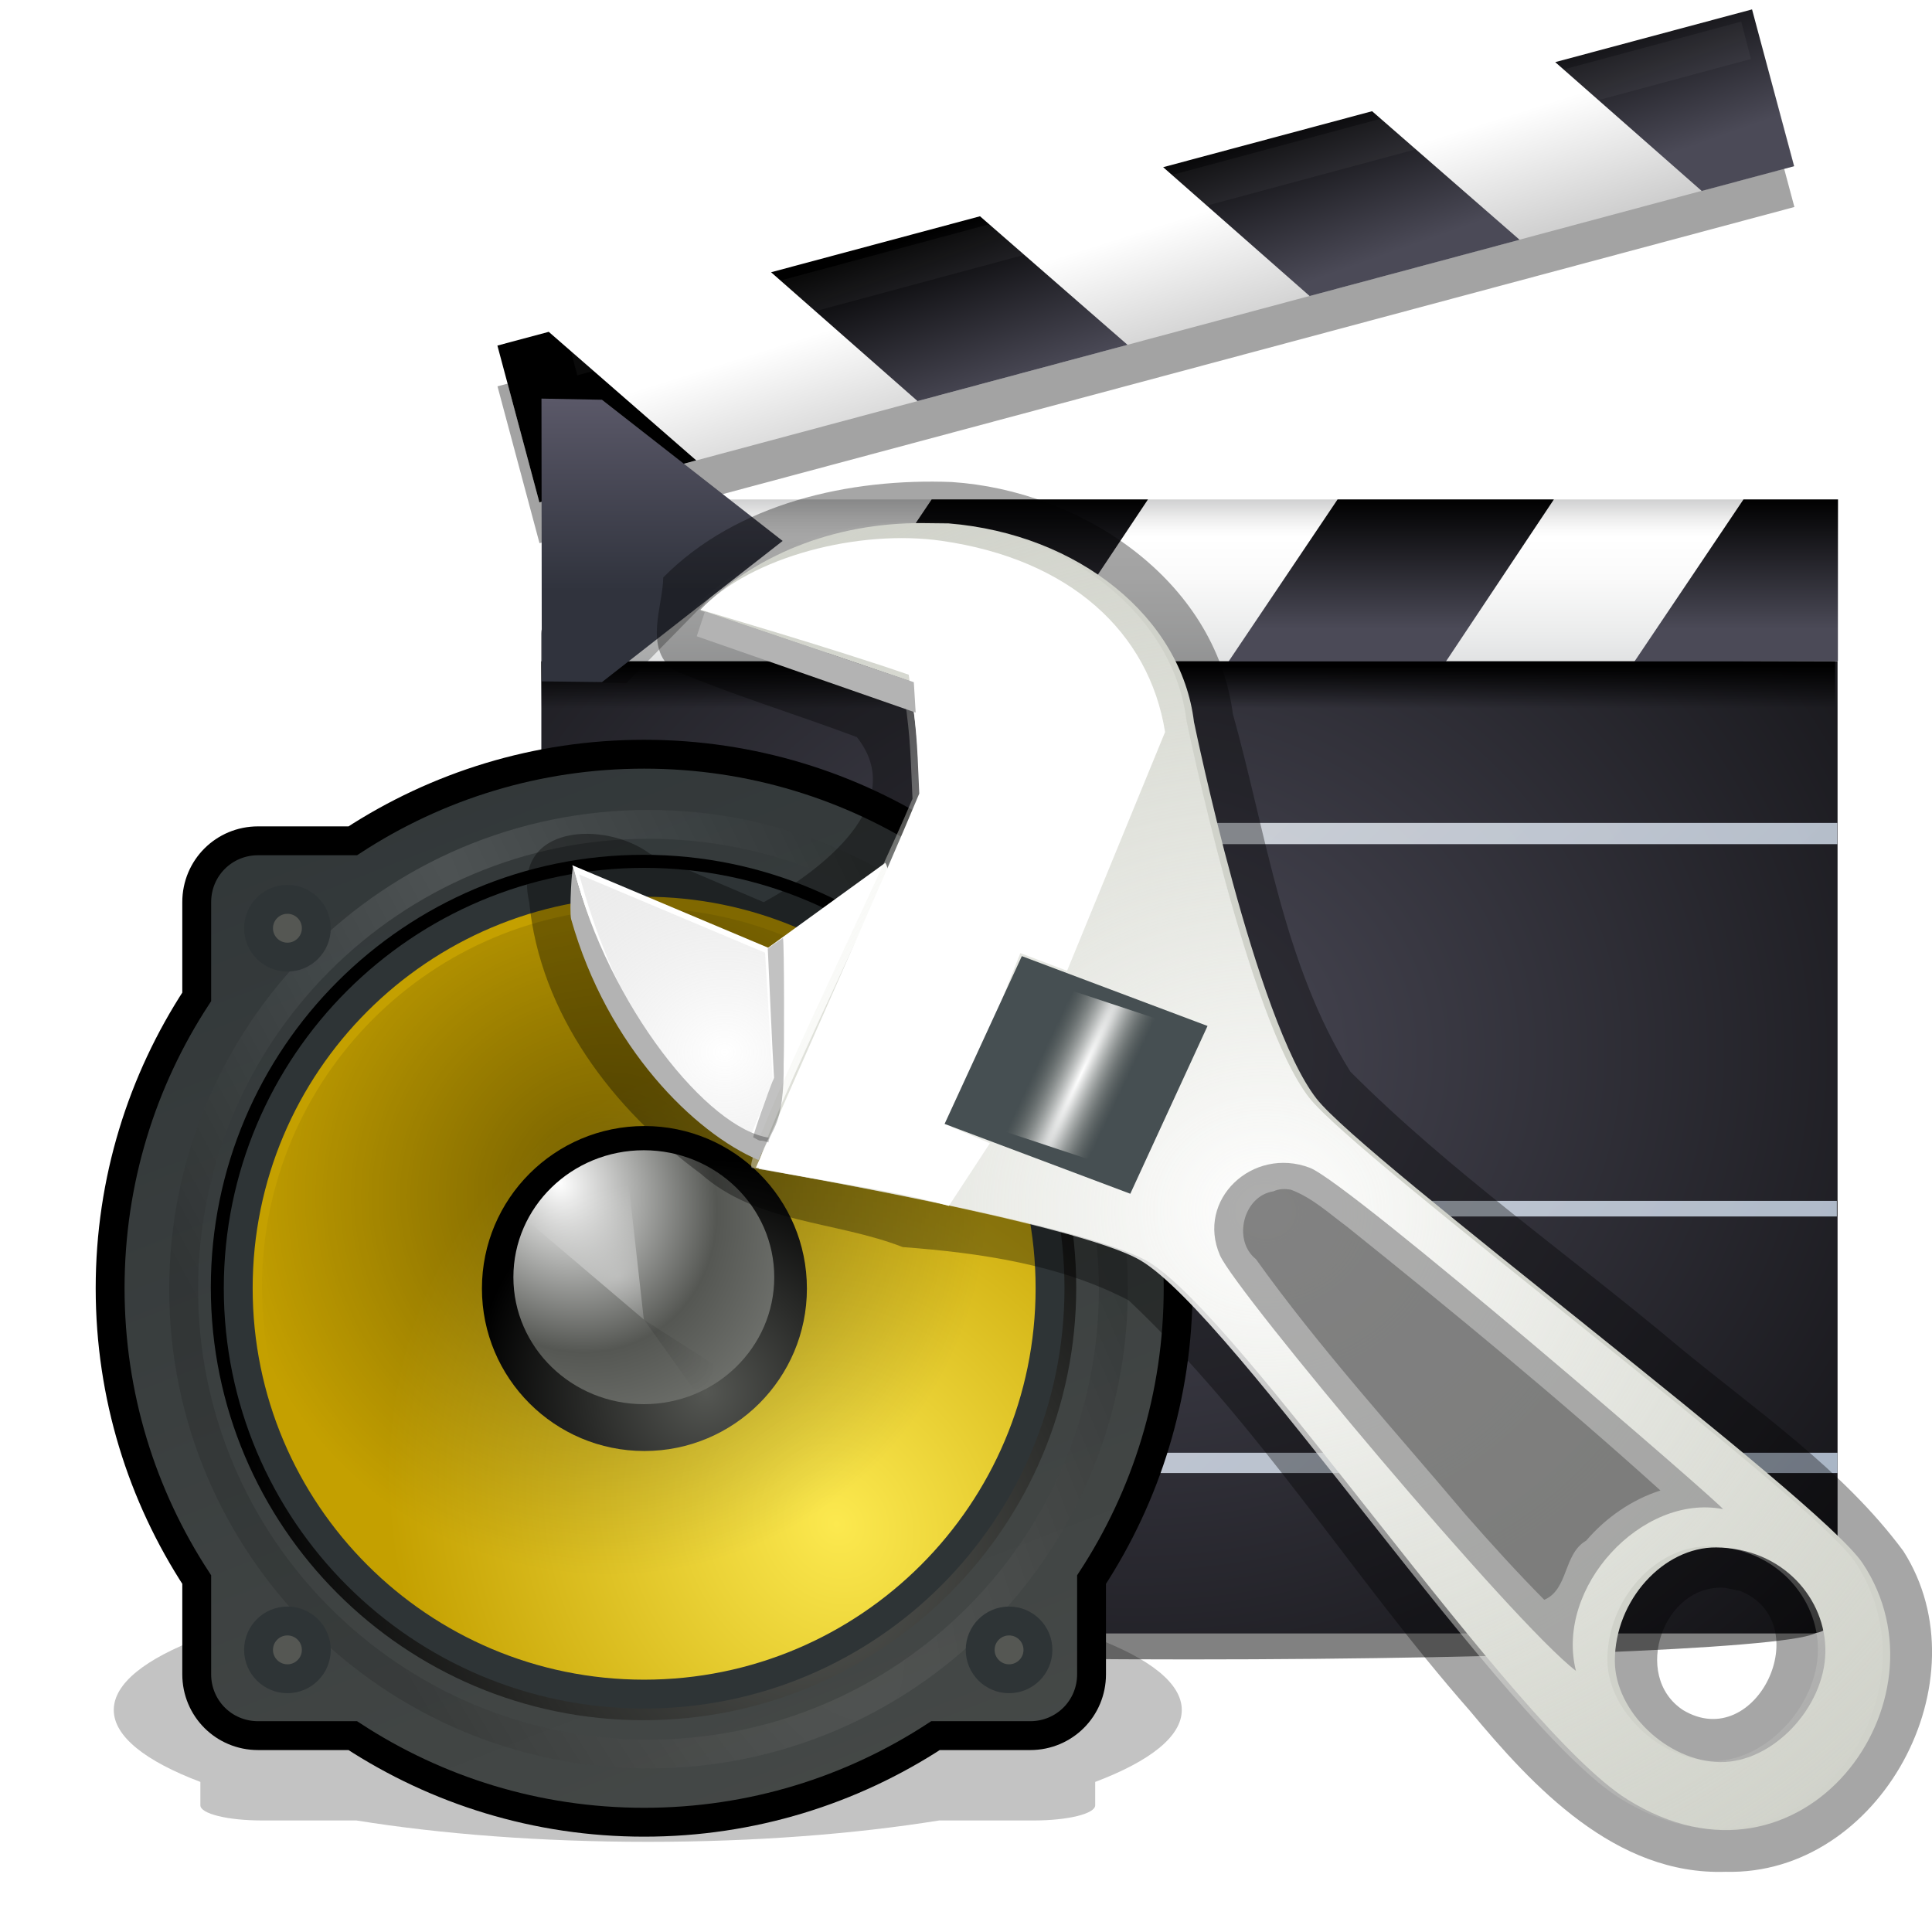 <?xml version="1.0" encoding="UTF-8" standalone="no"?>
<!-- Created with Inkscape (http://www.inkscape.org/) -->

<svg
   xmlns:dc="http://purl.org/dc/elements/1.1/"
   xmlns:cc="http://creativecommons.org/ns#"
   xmlns:rdf="http://www.w3.org/1999/02/22-rdf-syntax-ns#"
   xmlns:svg="http://www.w3.org/2000/svg"
   xmlns="http://www.w3.org/2000/svg"
   xmlns:xlink="http://www.w3.org/1999/xlink"
   xmlns:sodipodi="http://sodipodi.sourceforge.net/DTD/sodipodi-0.dtd"
   xmlns:inkscape="http://www.inkscape.org/namespaces/inkscape"
   width="96"
   height="96"
   id="svg2606"
   sodipodi:version="0.32"
   inkscape:version="0.48.3.1 r9886"
   version="1.0"
   sodipodi:docname="gstreamer-properties.svg"
   inkscape:output_extension="org.inkscape.output.svgz.inkscape"
   inkscape:export-filename="gstreamer-properties.png"
   inkscape:export-xdpi="90"
   inkscape:export-ydpi="90">
  <defs
     id="defs2608">
    <filter
       inkscape:collect="always"
       x="-0.058"
       width="1.117"
       y="-0.536"
       height="2.071"
       id="filter4491"
       color-interpolation-filters="sRGB">
      <feGaussianBlur
         inkscape:collect="always"
         stdDeviation="2.399"
         id="feGaussianBlur4493" />
    </filter>
    <filter
       inkscape:collect="always"
       id="filter8086"
       color-interpolation-filters="sRGB">
      <feGaussianBlur
         inkscape:collect="always"
         stdDeviation="0.479"
         id="feGaussianBlur8088" />
    </filter>
    <radialGradient
       gradientUnits="userSpaceOnUse"
       gradientTransform="matrix(0.95,0,0,-0.95,-282.396,-266.28)"
       r="108.234"
       cy="-306.194"
       cx="308.477"
       id="radialGradient3233">
      <stop
         id="stop3235"
         style="stop-color:#5a5868;stop-opacity:1;"
         offset="0" />
      <stop
         id="stop3237"
         style="stop-color:#30333d;stop-opacity:1;"
         offset="1" />
    </radialGradient>
    <linearGradient
       id="XMLID_45_"
       gradientUnits="userSpaceOnUse"
       x1="45.809"
       y1="60.746"
       x2="184.81"
       y2="162.413">
      <stop
         offset="0"
         style="stop-color:#FFFFFF"
         id="stop2633" />
      <stop
         offset="1"
         style="stop-color:#A4C0E4"
         id="stop2635" />
    </linearGradient>
    <linearGradient
       id="XMLID_44_"
       gradientUnits="userSpaceOnUse"
       x1="54.42"
       y1="48.972"
       x2="193.421"
       y2="150.639">
      <stop
         offset="0"
         style="stop-color:#FFFFFF"
         id="stop2624" />
      <stop
         offset="1"
         style="stop-color:#A4C0E4"
         id="stop2626" />
    </linearGradient>
    <linearGradient
       id="XMLID_43_"
       gradientUnits="userSpaceOnUse"
       x1="66.608"
       y1="32.309"
       x2="205.609"
       y2="133.976">
      <stop
         offset="0"
         style="stop-color:#FFFFFF"
         id="stop2615" />
      <stop
         offset="1"
         style="stop-color:#A4C0E4"
         id="stop2617" />
    </linearGradient>
    <linearGradient
       id="XMLID_36_"
       gradientUnits="userSpaceOnUse"
       x1="382.217"
       y1="-305.748"
       x2="382.217"
       y2="-303.536"
       gradientTransform="matrix(1,0,0,-1,-290,-266.474)">
      <stop
         offset="0"
         style="stop-color:black;stop-opacity:0;"
         id="stop2530" />
      <stop
         offset="1"
         style="stop-color:#000000"
         id="stop2532" />
    </linearGradient>
    <radialGradient
       id="XMLID_29_"
       cx="357.525"
       cy="-322.545"
       r="125.839"
       gradientTransform="matrix(0.95,0,0,-0.877,-282.396,-263.259)"
       gradientUnits="userSpaceOnUse">
      <stop
         offset="0"
         style="stop-color:#4B4A57"
         id="stop2479" />
      <stop
         offset="0.74"
         style="stop-color:#000000"
         id="stop2481" />
    </radialGradient>
    <radialGradient
       id="XMLID_35_"
       cx="308.425"
       cy="-306.194"
       r="108.323"
       gradientTransform="matrix(0.95,0,0,-0.95,-282.396,-266.28)"
       gradientUnits="userSpaceOnUse">
      <stop
         offset="0"
         style="stop-color:#4B4A57"
         id="stop2523" />
      <stop
         offset="1"
         style="stop-color:#000000"
         id="stop2525" />
    </radialGradient>
    <linearGradient
       id="linearGradient10207">
      <stop
         style="stop-color:#a2a2a2;stop-opacity:1;"
         offset="0"
         id="stop10209" />
      <stop
         style="stop-color:#ffffff;stop-opacity:1;"
         offset="1"
         id="stop10211" />
    </linearGradient>
    <radialGradient
       id="XMLID_8_"
       cx="102"
       cy="112.305"
       r="139.559"
       gradientUnits="userSpaceOnUse">
      <stop
         offset="0"
         style="stop-color:#b7b8b9;stop-opacity:1;"
         id="stop41" />
      <stop
         offset="0.189"
         style="stop-color:#ECECEC"
         id="stop47" />
      <stop
         offset="0.257"
         style="stop-color:#FAFAFA"
         id="stop49" />
      <stop
         offset="0.301"
         style="stop-color:#FFFFFF"
         id="stop51" />
      <stop
         offset="0.531"
         style="stop-color:#FAFAFA"
         id="stop53" />
      <stop
         offset="0.845"
         style="stop-color:#EBECEC"
         id="stop55" />
      <stop
         offset="1"
         style="stop-color:#E1E2E3"
         id="stop57" />
    </radialGradient>
    <filter
       inkscape:collect="always"
       x="-0.012"
       width="1.025"
       y="-0.568"
       height="2.136"
       id="filter14155"
       color-interpolation-filters="sRGB">
      <feGaussianBlur
         inkscape:collect="always"
         stdDeviation="0.327"
         id="feGaussianBlur14157" />
    </filter>
    <filter
       inkscape:collect="always"
       id="filter3352"
       color-interpolation-filters="sRGB">
      <feGaussianBlur
         inkscape:collect="always"
         stdDeviation="0.882"
         id="feGaussianBlur3354" />
    </filter>
    <filter
       color-interpolation-filters="sRGB"
       inkscape:collect="always"
       id="filter5053"
       x="-0.103"
       width="1.206"
       y="-0.339"
       height="1.678">
      <feGaussianBlur
         inkscape:collect="always"
         stdDeviation="1.589"
         id="feGaussianBlur5055" />
    </filter>
    <linearGradient
       inkscape:collect="always"
       xlink:href="#linearGradient4882"
       id="linearGradient3324"
       gradientUnits="userSpaceOnUse"
       gradientTransform="translate(-297.686,-32.314)"
       x1="339.797"
       y1="123.487"
       x2="310.5"
       y2="48.5" />
    <linearGradient
       inkscape:collect="always"
       id="linearGradient4882">
      <stop
         style="stop-color:#555753;stop-opacity:1;"
         offset="0"
         id="stop4884" />
      <stop
         style="stop-color:#2e3436;stop-opacity:1"
         offset="1"
         id="stop4886" />
    </linearGradient>
    <radialGradient
       inkscape:collect="always"
       xlink:href="#linearGradient4966"
       id="radialGradient3326"
       gradientUnits="userSpaceOnUse"
       gradientTransform="matrix(2.331,4.561,-0.793,0.405,-364.676,-1400.414)"
       cx="313.74"
       cy="68.419"
       fx="313.74"
       fy="68.419"
       r="17" />
    <linearGradient
       inkscape:collect="always"
       id="linearGradient4966">
      <stop
         style="stop-color:#ffffff;stop-opacity:1;"
         offset="0"
         id="stop4968" />
      <stop
         style="stop-color:#000000;stop-opacity:1"
         offset="1"
         id="stop4970" />
    </linearGradient>
    <filter
       color-interpolation-filters="sRGB"
       inkscape:collect="always"
       id="filter4978">
      <feGaussianBlur
         inkscape:collect="always"
         stdDeviation="0.33"
         id="feGaussianBlur4980" />
    </filter>
    <radialGradient
       inkscape:collect="always"
       xlink:href="#linearGradient4138-43-6-1"
       id="radialGradient3328"
       gradientUnits="userSpaceOnUse"
       gradientTransform="matrix(1.33,0,0,1.33,-54.69,-63.257)"
       cx="167.279"
       cy="194.522"
       fx="167.279"
       fy="194.522"
       r="63.25" />
    <linearGradient
       inkscape:collect="always"
       id="linearGradient4138-43-6-1">
      <stop
         style="stop-color:#555753;stop-opacity:1;"
         offset="0"
         id="stop4140-0-1-4" />
      <stop
         style="stop-color:#000000;stop-opacity:1"
         offset="1"
         id="stop4142-18-0-9" />
    </linearGradient>
    <radialGradient
       inkscape:collect="always"
       xlink:href="#linearGradient4433-2-0-2"
       id="radialGradient3330"
       gradientUnits="userSpaceOnUse"
       gradientTransform="matrix(0.334,-0.229,0.257,0.375,-66.464,26.28)"
       cx="161.5"
       cy="161.5"
       fx="161.5"
       fy="161.5"
       r="37" />
    <linearGradient
       id="linearGradient4433-2-0-2"
       inkscape:collect="always">
      <stop
         id="stop4435-2-1-8"
         offset="0"
         style="stop-color:#fce94f;stop-opacity:1" />
      <stop
         id="stop4437-2-8-6"
         offset="1"
         style="stop-color:#c4a000;stop-opacity:1" />
    </linearGradient>
    <radialGradient
       inkscape:collect="always"
       xlink:href="#linearGradient4532-8-4-1"
       id="radialGradient3332"
       gradientUnits="userSpaceOnUse"
       cx="387.182"
       cy="148.839"
       fx="387.182"
       fy="148.839"
       r="37" />
    <linearGradient
       inkscape:collect="always"
       id="linearGradient4532-8-4-1">
      <stop
         style="stop-color:#000000;stop-opacity:1;"
         offset="0"
         id="stop4534-3-4-1" />
      <stop
         style="stop-color:#000000;stop-opacity:0;"
         offset="1"
         id="stop4536-8-9-0" />
    </linearGradient>
    <radialGradient
       inkscape:collect="always"
       xlink:href="#linearGradient4138-4-4-0-9-1"
       id="radialGradient3334"
       gradientUnits="userSpaceOnUse"
       gradientTransform="matrix(1.433,0,0,1.433,-71.946,-83.324)"
       cx="167.279"
       cy="194.522"
       fx="167.279"
       fy="194.522"
       r="63.25" />
    <linearGradient
       inkscape:collect="always"
       id="linearGradient4138-4-4-0-9-1">
      <stop
         style="stop-color:#555753;stop-opacity:1;"
         offset="0"
         id="stop4140-6-3-6-6-2" />
      <stop
         style="stop-color:#000000;stop-opacity:1"
         offset="1"
         id="stop4142-1-5-6-2-57" />
    </linearGradient>
    <radialGradient
       inkscape:collect="always"
       xlink:href="#linearGradient5067-2-5"
       id="radialGradient3336"
       gradientUnits="userSpaceOnUse"
       gradientTransform="matrix(1.389,2.405,-1.989,1.148,315.301,-423.535)"
       cx="171.73"
       cy="185.36"
       fx="171.73"
       fy="185.36"
       r="63.25" />
    <linearGradient
       id="linearGradient5067-2-5">
      <stop
         id="stop5069-3-4"
         offset="0"
         style="stop-color:#ffffff;stop-opacity:1" />
      <stop
         style="stop-color:#555753;stop-opacity:1"
         offset="0.5"
         id="stop5197-4-6" />
      <stop
         id="stop5071-1-9"
         offset="1"
         style="stop-color:#888a85;stop-opacity:1" />
    </linearGradient>
    <radialGradient
       inkscape:collect="always"
       xlink:href="#linearGradient5181-9-7"
       id="radialGradient3338"
       gradientUnits="userSpaceOnUse"
       gradientTransform="matrix(0.404,1.507,-2.394,0.641,481.449,-183.825)"
       cx="156.224"
       cy="162.193"
       fx="156.224"
       fy="162.193"
       r="28.286" />
    <linearGradient
       inkscape:collect="always"
       id="linearGradient5181-9-7">
      <stop
         style="stop-color:#ffffff;stop-opacity:1;"
         offset="0"
         id="stop5183-1-5" />
      <stop
         style="stop-color:#ffffff;stop-opacity:0;"
         offset="1"
         id="stop5185-7-6" />
    </linearGradient>
    <filter
       color-interpolation-filters="sRGB"
       inkscape:collect="always"
       id="filter5193-8-1">
      <feGaussianBlur
         inkscape:collect="always"
         stdDeviation="1.753"
         id="feGaussianBlur5195-2-5" />
    </filter>
    <radialGradient
       inkscape:collect="always"
       xlink:href="#linearGradient5173-6-9"
       id="radialGradient3340"
       gradientUnits="userSpaceOnUse"
       gradientTransform="matrix(-0.251,-0.251,0.143,-0.143,162.294,195.897)"
       cx="133.94"
       cy="112.694"
       fx="133.94"
       fy="112.694"
       r="20.526" />
    <linearGradient
       inkscape:collect="always"
       id="linearGradient5173-6-9">
      <stop
         style="stop-color:#000000;stop-opacity:1"
         offset="0"
         id="stop5175-8-8" />
      <stop
         style="stop-color:#000000;stop-opacity:0"
         offset="1"
         id="stop5177-5-8" />
    </linearGradient>
    <radialGradient
       inkscape:collect="always"
       xlink:href="#XMLID_29_"
       id="radialGradient3291"
       gradientUnits="userSpaceOnUse"
       gradientTransform="matrix(1.008,0,0,-0.883,-333.32,-249.68)"
       cx="390.478"
       cy="-374.3"
       fx="390.478"
       fy="-374.3"
       r="125.839" />
    <linearGradient
       inkscape:collect="always"
       xlink:href="#XMLID_43_"
       id="linearGradient3293"
       gradientUnits="userSpaceOnUse"
       x1="66.608"
       y1="32.309"
       x2="205.609"
       y2="133.976" />
    <linearGradient
       inkscape:collect="always"
       xlink:href="#XMLID_8_"
       id="linearGradient3295"
       gradientUnits="userSpaceOnUse"
       gradientTransform="matrix(1.061,0,0,-1.574,-341.39,-426.264)"
       x1="375.799"
       y1="-295.39"
       x2="375.799"
       y2="-303.765" />
    <linearGradient
       inkscape:collect="always"
       xlink:href="#XMLID_29_"
       id="linearGradient3297"
       gradientUnits="userSpaceOnUse"
       gradientTransform="matrix(1.503,0,0,1.503,-31.824,-26.288)"
       x1="68.75"
       y1="50.38"
       x2="68.75"
       y2="41.686" />
    <linearGradient
       inkscape:collect="always"
       xlink:href="#XMLID_29_"
       id="linearGradient3299"
       gradientUnits="userSpaceOnUse"
       gradientTransform="matrix(1.503,0,0,1.503,-31.824,-26.288)"
       x1="68.75"
       y1="50.38"
       x2="68.75"
       y2="41.686" />
    <linearGradient
       inkscape:collect="always"
       xlink:href="#linearGradient10207"
       id="linearGradient3301"
       gradientUnits="userSpaceOnUse"
       gradientTransform="matrix(1.061,0,0,-1.574,-352.29,-435.216)"
       x1="385.718"
       y1="-310.143"
       x2="385.38"
       y2="-298.67" />
    <linearGradient
       inkscape:collect="always"
       xlink:href="#XMLID_35_"
       id="linearGradient3303"
       gradientUnits="userSpaceOnUse"
       gradientTransform="matrix(1.452,-0.389,0.389,1.452,-103.067,-33.762)"
       x1="95.847"
       y1="67.891"
       x2="95.183"
       y2="59.371" />
    <linearGradient
       inkscape:collect="always"
       xlink:href="#XMLID_35_"
       id="linearGradient3305"
       gradientUnits="userSpaceOnUse"
       gradientTransform="matrix(1.452,-0.389,0.389,1.452,-103.067,-33.762)"
       x1="95.847"
       y1="67.891"
       x2="95.183"
       y2="59.371" />
    <linearGradient
       inkscape:collect="always"
       xlink:href="#XMLID_35_"
       id="linearGradient3307"
       gradientUnits="userSpaceOnUse"
       gradientTransform="matrix(1.452,-0.389,0.389,1.452,-103.067,-33.762)"
       x1="89.905"
       y1="59.7"
       x2="85.33"
       y2="59.788" />
    <linearGradient
       inkscape:collect="always"
       xlink:href="#XMLID_35_"
       id="linearGradient3309"
       gradientUnits="userSpaceOnUse"
       gradientTransform="matrix(1.452,-0.389,0.389,1.452,-103.067,-33.762)"
       x1="95.847"
       y1="67.891"
       x2="95.183"
       y2="59.371" />
    <linearGradient
       inkscape:collect="always"
       xlink:href="#XMLID_29_"
       id="linearGradient3311"
       gradientUnits="userSpaceOnUse"
       gradientTransform="matrix(1.503,0,0,1.503,-31.824,-26.288)"
       x1="68.75"
       y1="50.38"
       x2="68.75"
       y2="41.686" />
    <linearGradient
       inkscape:collect="always"
       xlink:href="#XMLID_36_"
       id="linearGradient3313"
       gradientUnits="userSpaceOnUse"
       gradientTransform="matrix(1.061,0,0,-1.407,-341.39,-374.889)"
       x1="382.217"
       y1="-305.748"
       x2="382.217"
       y2="-303.536" />
    <linearGradient
       inkscape:collect="always"
       xlink:href="#XMLID_44_"
       id="linearGradient3315"
       gradientUnits="userSpaceOnUse"
       x1="54.42"
       y1="48.972"
       x2="193.421"
       y2="150.639" />
    <linearGradient
       inkscape:collect="always"
       xlink:href="#XMLID_45_"
       id="linearGradient3317"
       gradientUnits="userSpaceOnUse"
       x1="45.809"
       y1="60.746"
       x2="184.81"
       y2="162.413" />
    <linearGradient
       inkscape:collect="always"
       xlink:href="#radialGradient3233"
       id="linearGradient3319"
       gradientUnits="userSpaceOnUse"
       gradientTransform="matrix(0.966,0,0,1.045,-12.765,7.367)"
       x1="35.889"
       y1="24"
       x2="35.889"
       y2="37.535" />
    <radialGradient
       inkscape:collect="always"
       xlink:href="#linearGradient4174-356-69-241-549-25"
       id="radialGradient3120"
       gradientUnits="userSpaceOnUse"
       gradientTransform="matrix(-0.814,-0.013,-0.017,0.714,148.861,18.873)"
       cx="173.353"
       cy="29.474"
       fx="173.353"
       fy="29.474"
       r="7.125" />
    <linearGradient
       id="linearGradient4174-356-69-241-549-25">
      <stop
         id="stop6512"
         offset="0"
         style="stop-color:#ffffff;stop-opacity:1;" />
      <stop
         id="stop6514"
         offset="1"
         style="stop-color:#6b6b6b;stop-opacity:0;" />
    </linearGradient>
    <radialGradient
       inkscape:collect="always"
       xlink:href="#linearGradient22831-422-821-904-481-173"
       id="radialGradient3122"
       gradientUnits="userSpaceOnUse"
       gradientTransform="matrix(-0.17,-0.014,-0.015,0.154,27.449,33.199)"
       cx="78.345"
       cy="47.897"
       fx="78.345"
       fy="47.897"
       r="59.07" />
    <linearGradient
       id="linearGradient22831-422-821-904-481-173">
      <stop
         id="stop7877"
         offset="0"
         style="stop-color:#ffffff;stop-opacity:1;" />
      <stop
         id="stop7879"
         offset="1"
         style="stop-color:#e7e9e0;stop-opacity:0;" />
    </linearGradient>
    <radialGradient
       inkscape:collect="always"
       xlink:href="#linearGradient15825-203-768-249-357"
       id="radialGradient3124"
       gradientUnits="userSpaceOnUse"
       gradientTransform="matrix(0.121,0.008,0.021,1.63,-36.942,-73.62)"
       cx="77.371"
       cy="64.804"
       fx="77.371"
       fy="64.804"
       r="4.142" />
    <linearGradient
       id="linearGradient15825-203-768-249-357">
      <stop
         id="stop5704"
         offset="0"
         style="stop-color:#ffffff;stop-opacity:1;" />
      <stop
         id="stop5706"
         offset="1"
         style="stop-color:#81857e;stop-opacity:0;" />
    </linearGradient>
  </defs>
  <sodipodi:namedview
     id="base"
     pagecolor="#ffffff"
     bordercolor="#666666"
     borderopacity="1.0"
     inkscape:pageopacity="0.0"
     inkscape:pageshadow="2"
     inkscape:zoom="4"
     inkscape:cx="48"
     inkscape:cy="50.375"
     inkscape:document-units="px"
     inkscape:current-layer="layer1"
     width="128px"
     height="128px"
     showgrid="false"
     inkscape:grid-points="false"
     showguides="true"
     inkscape:guide-bbox="true"
     inkscape:window-width="1016"
     inkscape:window-height="713"
     inkscape:window-x="0"
     inkscape:window-y="24"
     inkscape:window-maximized="0"
     fit-margin-top="0"
     fit-margin-left="0"
     fit-margin-right="0"
     fit-margin-bottom="0">
    <inkscape:grid
       id="GridFromPre046Settings"
       type="xygrid"
       originx="0px"
       originy="0px"
       spacingx="4px"
       spacingy="4px"
       color="#0000ff"
       empcolor="#0000ff"
       opacity="0.2"
       empopacity="0.4"
       empspacing="2"
       visible="true"
       enabled="true"
       snapvisiblegridlinesonly="true" />
  </sodipodi:namedview>
  <g
     inkscape:label="Livello 1"
     inkscape:groupmode="layer"
     id="layer1"
     transform="translate(0,-32)">
    <g
       id="g3401"
       transform="matrix(0.671,0,0,0.671,15.871,30.085)">
      <path
         sodipodi:type="arc"
         style="opacity:0.7;fill:#000000;fill-opacity:1;fill-rule:evenodd;stroke:none;filter:url(#filter4491)"
         id="path4102"
         sodipodi:cx="74.75"
         sodipodi:cy="117.875"
         sodipodi:rx="49.25"
         sodipodi:ry="5.375"
         d="m 124,117.875 c 0,2.969 -22.05,5.375 -49.25,5.375 -27.2,0 -49.25,-2.406 -49.25,-5.375 0,-2.969 22.05,-5.375 49.25,-5.375 27.2,0 49.25,2.406 49.25,5.375 z"
         transform="matrix(0.946,0,-3.8979708e-8,0.395,-6.351,77.055)" />
      <rect
         ry="1.945"
         rx="1.945"
         id="rect2483"
         height="75.978"
         width="95.989"
         y="47.838"
         x="16.435"
         style="fill:url(#radialGradient3291)" />
      <g
         style="opacity:0.8"
         transform="matrix(1.061,0,0,0.751,-33.614,26.228)"
         id="g2612">
        <linearGradient
           id="linearGradient11496"
           gradientUnits="userSpaceOnUse"
           x1="66.608"
           y1="32.309"
           x2="205.609"
           y2="133.976">
          <stop
             offset="0"
             style="stop-color:#FFFFFF"
             id="stop11498" />
          <stop
             offset="1"
             style="stop-color:#A4C0E4"
             id="stop11500" />
        </linearGradient>
        <rect
           style="fill:url(#linearGradient3293)"
           x="47.171"
           y="50.02"
           width="90.452"
           height="2.094"
           id="rect2619" />
      </g>
      <rect
         id="rect2490"
         height="11.985"
         width="95.993"
         y="39.84"
         x="16.457"
         style="fill:url(#linearGradient3295);fill-opacity:1" />
      <path
         inkscape:connector-curvature="0"
         transform="matrix(1.046,0,0,1.038,-17.187,7.781)"
         style="opacity:0.5;fill:#000000;fill-opacity:1;fill-rule:evenodd;stroke:none;filter:url(#filter8086)"
         d="m 40.148,32.126 7.793,1.812 -9.793,10.062 -2.148,-0.05 0,-11.95 4.148,0.126 z"
         id="path7697"
         sodipodi:nodetypes="cccccc" />
      <path
         inkscape:connector-curvature="0"
         style="fill:url(#linearGradient3297);fill-opacity:1"
         d="m 67.31,51.863 16.096,0 8.009,-12.023 -16.018,0 -8.087,12.023 z"
         id="path10933"
         sodipodi:nodetypes="ccccc" />
      <rect
         transform="matrix(1.452,-0.389,0.389,1.452,-31.824,-23.283)"
         style="opacity:0.6;fill:#000000;fill-opacity:1;filter:url(#filter3352)"
         x="19.499"
         y="42.928"
         width="64"
         height="8"
         id="rect2965" />
      <path
         inkscape:connector-curvature="0"
         sodipodi:nodetypes="ccccc"
         id="path10937"
         d="m 97.368,51.863 15.078,-0.044 0.01,-11.979 -7.001,0 -8.087,12.023 z"
         style="fill:url(#linearGradient3299);fill-opacity:1" />
      <rect
         id="rect10998"
         height="12.023"
         width="96.186"
         y="30.888"
         x="5.369"
         style="fill:url(#linearGradient3301)"
         transform="matrix(0.966,-0.259,0.259,0.966,0,0)" />
      <path
         inkscape:connector-curvature="0"
         sodipodi:nodetypes="ccccc"
         id="path11000"
         d="m 109.202,15.164 -6.837,1.832 -10.848,-9.541 14.574,-3.905 3.112,11.614 z"
         style="fill:url(#linearGradient3303);fill-opacity:1" />
      <path
         inkscape:connector-curvature="0"
         style="fill:url(#linearGradient3305);fill-opacity:1"
         d="m 88.878,20.61 -15.548,4.166 -10.848,-9.541 15.472,-4.146 10.923,9.521 z"
         id="path11002"
         sodipodi:nodetypes="ccccc" />
      <path
         inkscape:connector-curvature="0"
         sodipodi:nodetypes="ccccc"
         id="path11004"
         d="M 27.906,36.947 16.293,40.059 13.181,28.445 16.983,27.427 27.906,36.947 z"
         style="fill:url(#linearGradient3307);fill-opacity:1" />
      <path
         inkscape:connector-curvature="0"
         sodipodi:nodetypes="ccccc"
         id="path11014"
         d="M 59.844,28.39 44.296,32.556 33.448,23.015 48.92,18.869 59.844,28.39 z"
         style="fill:url(#linearGradient3309);fill-opacity:1" />
      <path
         inkscape:connector-curvature="0"
         sodipodi:nodetypes="ccccc"
         id="polygon2506"
         d="m 37.251,51.863 16.096,0 8.009,-12.023 -16.018,0 -8.087,12.023 z"
         style="fill:url(#linearGradient3311);fill-opacity:1" />
      <rect
         id="rect2534"
         height="3.577"
         width="95.806"
         y="51.831"
         x="16.435"
         style="fill:url(#linearGradient3313)" />
      <g
         style="opacity:0.8"
         transform="matrix(1.061,0,0,0.751,-33.614,35.563)"
         id="g2621">
        <linearGradient
           id="linearGradient11504"
           gradientUnits="userSpaceOnUse"
           x1="54.42"
           y1="48.972"
           x2="193.421"
           y2="150.639">
          <stop
             offset="0"
             style="stop-color:#FFFFFF"
             id="stop11506" />
          <stop
             offset="1"
             style="stop-color:#A4C0E4"
             id="stop11508" />
        </linearGradient>
        <rect
           style="fill:url(#linearGradient3315)"
           x="47.148"
           y="74.858"
           width="90.444"
           height="1.539"
           id="rect2628" />
      </g>
      <g
         style="opacity:0.8"
         transform="matrix(1.061,0,0,0.751,-33.614,40.018)"
         id="g2630">
        <linearGradient
           id="linearGradient11512"
           gradientUnits="userSpaceOnUse"
           x1="45.809"
           y1="60.746"
           x2="184.81"
           y2="162.413">
          <stop
             offset="0"
             style="stop-color:#FFFFFF"
             id="stop11514" />
          <stop
             offset="1"
             style="stop-color:#A4C0E4"
             id="stop11516" />
        </linearGradient>
        <rect
           style="fill:url(#linearGradient3317)"
           x="47.002"
           y="93.763"
           width="90.631"
           height="2"
           id="rect2637" />
      </g>
      <path
         inkscape:connector-curvature="0"
         sodipodi:nodetypes="cccccc"
         id="path6091"
         d="m 20.926,32.458 13.378,10.454 -13.378,10.454 -4.457,-0.053 -0.024,-20.941 4.48,0.085 z"
         style="fill:url(#linearGradient3319);fill-opacity:1;fill-rule:evenodd;stroke:none" />
      <rect
         style="opacity:0.2;fill:#ffffff;filter:url(#filter14155)"
         x="32"
         y="47.837"
         enable-background="new    "
         width="64"
         height="1.381"
         id="rect14159"
         transform="matrix(1.358,-0.366,0.518,2.007,-49.857,-56.421)" />
    </g>
    <g
       transform="matrix(1.333,0,0,1.333,-4.8361176e-6,42.667)"
       id="g3191">
      <path
         transform="matrix(1.076,0,0,0.874,-320.173,-20.19)"
         inkscape:connector-curvature="0"
         id="rect4830-6-4"
         d="m 320,81.25 c -3.727,0 -7.19,0.336 -10.094,0.912 l -3.281,0 c -1.181,0 -2.125,0.287 -2.125,0.646 l 0,0.998 c -1.896,0.883 -3,1.936 -3,3.069 0,1.133 1.104,2.186 3,3.069 l 0,0.998 c 0,0.359 0.944,0.646 2.125,0.646 l 3.281,0 C 312.81,92.164 316.273,92.5 320,92.5 c 3.727,0 7.19,-0.336 10.094,-0.912 l 3.281,0 c 1.181,0 2.125,-0.287 2.125,-0.646 l 0,-0.998 c 1.896,-0.883 3,-1.936 3,-3.069 0,-1.133 -1.104,-2.186 -3,-3.069 l 0,-0.998 c 0,-0.359 -0.944,-0.646 -2.125,-0.646 l -3.281,0 C 327.19,81.586 323.727,81.25 320,81.25 z"
         style="opacity:0.486;color:#000000;fill:#000000;fill-opacity:1;fill-rule:nonzero;stroke:none;stroke-width:1;marker:none;visibility:visible;display:inline;overflow:visible;filter:url(#filter5053);enable-background:accumulate" />
      <g
         transform="matrix(1.076,0,0,1.076,-1.813,-1.239)"
         id="g5926">
        <g
           id="g5853"
           transform="translate(1.686,-3.343)">
          <path
             inkscape:connector-curvature="0"
             id="rect4830-6"
             d="m 22.314,23.186 c -3.727,0 -7.19,1.104 -10.094,3 l -3.281,0 c -1.181,0 -2.125,0.944 -2.125,2.125 l 0,3.281 c -1.896,2.904 -3,6.367 -3,10.094 0,3.727 1.104,7.19 3,10.094 l 0,3.281 c 0,1.181 0.944,2.125 2.125,2.125 l 3.281,0 c 2.904,1.896 6.367,3 10.094,3 3.727,0 7.19,-1.104 10.094,-3 l 3.281,0 c 1.181,0 2.125,-0.944 2.125,-2.125 l 0,-3.281 c 1.896,-2.904 3,-6.367 3,-10.094 0,-3.727 -1.104,-7.19 -3,-10.094 l 0,-3.281 c 0,-1.181 -0.944,-2.125 -2.125,-2.125 l -3.281,0 c -2.904,-1.896 -6.367,-3 -10.094,-3 z"
             style="color:#000000;fill:url(#linearGradient3324);fill-opacity:1;fill-rule:nonzero;stroke:#000000;stroke-width:1;stroke-linecap:butt;stroke-linejoin:miter;stroke-miterlimit:4;stroke-opacity:1;stroke-dasharray:none;stroke-dashoffset:0;marker:none;visibility:visible;display:inline;overflow:visible;enable-background:accumulate" />
          <path
             transform="matrix(0.976,0,0,0.976,-289.855,-30.504)"
             d="m 336.5,74 c 0,9.113 -7.387,16.5 -16.5,16.5 -9.113,0 -16.5,-7.387 -16.5,-16.5 0,-9.113 7.387,-16.5 16.5,-16.5 9.113,0 16.5,7.387 16.5,16.5 z"
             sodipodi:ry="16.5"
             sodipodi:rx="16.5"
             sodipodi:cy="74"
             sodipodi:cx="320"
             id="path4811-4"
             style="opacity:0.356;color:#000000;fill:none;stroke:url(#radialGradient3326);stroke-width:1.025;stroke-linecap:butt;stroke-linejoin:miter;stroke-miterlimit:4;stroke-opacity:1;stroke-dasharray:none;stroke-dashoffset:0;marker:none;visibility:visible;display:inline;overflow:visible;filter:url(#filter4978);enable-background:accumulate"
             sodipodi:type="arc" />
          <g
             transform="translate(-297.686,-32.314)"
             id="g5009">
            <path
               sodipodi:type="arc"
               style="color:#000000;fill:#555753;fill-opacity:1;fill-rule:nonzero;stroke:#2e3436;stroke-width:1.078;stroke-linecap:butt;stroke-linejoin:miter;stroke-miterlimit:4;stroke-opacity:1;stroke-dasharray:none;stroke-dashoffset:0;marker:none;visibility:visible;display:inline;overflow:visible;enable-background:accumulate"
               id="path4892"
               sodipodi:cx="307.57812"
               sodipodi:cy="61.515625"
               sodipodi:rx="1.078125"
               sodipodi:ry="1.078125"
               d="m 308.656,61.516 c 0,0.595 -0.483,1.078 -1.078,1.078 -0.595,0 -1.078,-0.483 -1.078,-1.078 0,-0.595 0.483,-1.078 1.078,-1.078 0.595,0 1.078,0.483 1.078,1.078 z"
               transform="matrix(0.928,0,0,0.928,22.21,4.442)" />
            <path
               sodipodi:type="arc"
               style="color:#000000;fill:#555753;fill-opacity:1;fill-rule:nonzero;stroke:#2e3436;stroke-width:1.078;stroke-linecap:butt;stroke-linejoin:miter;stroke-miterlimit:4;stroke-opacity:1;stroke-dasharray:none;stroke-dashoffset:0;marker:none;visibility:visible;display:inline;overflow:visible;enable-background:accumulate"
               id="path4892-0"
               sodipodi:cx="307.57812"
               sodipodi:cy="61.515625"
               sodipodi:rx="1.078125"
               sodipodi:ry="1.078125"
               d="m 308.656,61.516 c 0,0.595 -0.483,1.078 -1.078,1.078 -0.595,0 -1.078,-0.483 -1.078,-1.078 0,-0.595 0.483,-1.078 1.078,-1.078 0.595,0 1.078,0.483 1.078,1.078 z"
               transform="matrix(0.928,0,0,0.928,22.21,29.442)" />
            <path
               sodipodi:type="arc"
               style="color:#000000;fill:#555753;fill-opacity:1;fill-rule:nonzero;stroke:#2e3436;stroke-width:1.078;stroke-linecap:butt;stroke-linejoin:miter;stroke-miterlimit:4;stroke-opacity:1;stroke-dasharray:none;stroke-dashoffset:0;marker:none;visibility:visible;display:inline;overflow:visible;enable-background:accumulate"
               id="path4892-0-0"
               sodipodi:cx="307.57812"
               sodipodi:cy="61.515625"
               sodipodi:rx="1.078125"
               sodipodi:ry="1.078125"
               d="m 308.656,61.516 c 0,0.595 -0.483,1.078 -1.078,1.078 -0.595,0 -1.078,-0.483 -1.078,-1.078 0,-0.595 0.483,-1.078 1.078,-1.078 0.595,0 1.078,0.483 1.078,1.078 z"
               transform="matrix(0.928,0,0,0.928,47.21,29.442)" />
            <path
               sodipodi:type="arc"
               style="color:#000000;fill:#555753;fill-opacity:1;fill-rule:nonzero;stroke:#2e3436;stroke-width:1.078;stroke-linecap:butt;stroke-linejoin:miter;stroke-miterlimit:4;stroke-opacity:1;stroke-dasharray:none;stroke-dashoffset:0;marker:none;visibility:visible;display:inline;overflow:visible;enable-background:accumulate"
               id="path4892-0-0-3"
               sodipodi:cx="307.57812"
               sodipodi:cy="61.515625"
               sodipodi:rx="1.078125"
               sodipodi:ry="1.078125"
               d="m 308.656,61.516 c 0,0.595 -0.483,1.078 -1.078,1.078 -0.595,0 -1.078,-0.483 -1.078,-1.078 0,-0.595 0.483,-1.078 1.078,-1.078 0.595,0 1.078,0.483 1.078,1.078 z"
               transform="matrix(0.928,0,0,0.928,47.21,4.442)" />
          </g>
        </g>
        <g
           id="g5815"
           transform="translate(1.686,-3.343)">
          <path
             transform="matrix(0.237,0,0,0.237,-11.776,4.867)"
             d="m 207,155.25 c 0,34.932 -28.318,63.25 -63.25,63.25 C 108.818,218.5 80.5,190.182 80.5,155.25 80.5,120.318 108.818,92 143.75,92 178.682,92 207,120.318 207,155.25 z"
             sodipodi:ry="63.25"
             sodipodi:rx="63.25"
             sodipodi:cy="155.25"
             sodipodi:cx="143.75"
             id="path11054"
             style="color:#000000;fill:url(#radialGradient3328);fill-opacity:1;fill-rule:nonzero;stroke:none;stroke-width:3;marker:none;visibility:visible;display:inline;overflow:visible;enable-background:accumulate"
             sodipodi:type="arc" />
          <g
             id="g5737">
            <g
               id="g5729">
              <path
                 sodipodi:nodetypes="csssc"
                 id="path11064"
                 d="m 22.314,27.623 c -7.767,0 -14.062,6.296 -14.062,14.062 0,7.766 6.296,14.062 14.062,14.062 7.767,0 14.062,-6.296 14.062,-14.062 0,-7.766 -6.296,-14.062 -14.062,-14.062 z"
                 style="color:#000000;fill:url(#radialGradient3330);fill-opacity:1;fill-rule:nonzero;stroke:#2e3436;stroke-width:1;stroke-miterlimit:4;stroke-dasharray:none;marker:none;visibility:visible;display:inline;overflow:visible;enable-background:accumulate"
                 inkscape:connector-curvature="0" />
              <path
                 transform="matrix(-0.355,0,0,-0.355,158.531,91.348)"
                 mask="none"
                 sodipodi:nodetypes="csssc"
                 id="path11068"
                 d="m 384,103 c -20.435,0 -37,16.565 -37,37 0,20.435 16.565,37 37,37 20.435,0 37,-16.565 37,-37 0,-20.435 -16.565,-37 -37,-37 z"
                 style="opacity:0.423;color:#000000;fill:url(#radialGradient3332);fill-opacity:1;fill-rule:nonzero;stroke:none;stroke-width:3;marker:none;visibility:visible;display:inline;overflow:visible;enable-background:accumulate"
                 inkscape:connector-curvature="0" />
            </g>
            <path
               sodipodi:type="arc"
               style="color:#000000;fill:url(#radialGradient3334);fill-opacity:1;fill-rule:nonzero;stroke:none;stroke-width:3;marker:none;visibility:visible;display:inline;overflow:visible;enable-background:accumulate"
               id="path11072"
               sodipodi:cx="143.75"
               sodipodi:cy="155.25"
               sodipodi:rx="63.25"
               sodipodi:ry="63.25"
               d="m 207,155.25 c 0,34.932 -28.318,63.25 -63.25,63.25 C 108.818,218.5 80.5,190.182 80.5,155.25 80.5,120.318 108.818,92 143.75,92 178.682,92 207,120.318 207,155.25 z"
               transform="matrix(0.089,0,0,0.089,9.53,27.879)" />
            <g
               transform="matrix(0.376,0,0,0.366,-31.826,-10.286)"
               style="display:inline;enable-background:new"
               id="g11074">
              <path
                 sodipodi:type="arc"
                 style="color:#000000;fill:url(#radialGradient3336);fill-opacity:1;fill-rule:nonzero;stroke:none;stroke-width:3;marker:none;visibility:visible;display:inline;overflow:visible;enable-background:accumulate"
                 id="path11076"
                 sodipodi:cx="143.75"
                 sodipodi:cy="155.25"
                 sodipodi:rx="63.25"
                 sodipodi:ry="63.25"
                 d="m 207,155.25 c 0,34.932 -28.318,63.25 -63.25,63.25 C 108.818,218.5 80.5,190.182 80.5,155.25 80.5,120.318 108.818,92 143.75,92 178.682,92 207,120.318 207,155.25 z"
                 transform="matrix(-0.19,0,0,-0.19,171.273,170.455)" />
              <path
                 inkscape:connector-curvature="0"
                 sodipodi:nodetypes="cccc"
                 id="path11078"
                 d="m 200.323,183.536 c -9.253,18.506 -26.972,31.316 -47.445,34.302 l -9.127,-83.671 56.573,49.37 z"
                 style="opacity:0.62;color:#000000;fill:url(#radialGradient3338);fill-opacity:1;fill-rule:nonzero;stroke:none;stroke-width:3;marker:none;visibility:visible;display:inline;overflow:visible;filter:url(#filter5193-8-1);enable-background:accumulate"
                 transform="matrix(-0.19,0,0,-0.19,171.273,170.455)" />
              <path
                 inkscape:connector-curvature="0"
                 sodipodi:nodetypes="cccc"
                 id="path11080"
                 d="m 151.789,150.129 c -0.889,0.759 -1.884,1.383 -2.954,1.854 L 144,145 l 7.789,5.129 z"
                 style="opacity:0.103;color:#000000;fill:url(#radialGradient3340);fill-opacity:1;fill-rule:nonzero;stroke:none;stroke-width:3;marker:none;visibility:visible;display:inline;overflow:visible;enable-background:accumulate" />
            </g>
          </g>
        </g>
      </g>
    </g>
    <g
       id="g3386"
       transform="matrix(4.364,0,0,4.364,4.364,-80.091)">
      <path
         style="opacity:0.35;fill:#000000;fill-opacity:1;fill-rule:evenodd;stroke:none"
         d="m 9.839,31.174 c 1.463,0.096 2.996,1.103 3.199,2.641 0.382,1.368 0.575,2.85 1.338,4.073 1.149,1.15 2.491,2.083 3.733,3.126 0.887,0.733 1.874,1.402 2.563,2.332 0.936,1.467 -0.263,3.698 -2.024,3.652 -1.256,0.042 -2.193,-0.968 -2.914,-1.836 -1.336,-1.52 -2.406,-3.278 -3.882,-4.67 C 11.067,40.081 10.147,39.95 9.279,39.885 8.514,39.587 7.618,39.617 6.978,39.049 5.977,38.315 5.149,37.226 5.026,35.958 4.822,35.071 5.885,35.025 6.4,35.406 6.832,35.59 7.264,35.774 7.696,35.958 8.334,35.608 9.359,34.836 8.756,34.078 8.061,33.817 7.346,33.601 6.664,33.312 6.332,33.055 6.547,32.59 6.552,32.26 7.391,31.412 8.675,31.128 9.839,31.174 z m 8.805,12.591 c -0.702,-0.054 -1.073,1.002 -0.48,1.392 0.834,0.499 1.539,-0.99 0.654,-1.356 l -0.174,-0.036 z"
         id="path3941"
         inkscape:connector-curvature="0" />
      <g
         id="g3372">
        <path
           inkscape:connector-curvature="0"
           style="fill:#ffffff;fill-opacity:1;fill-rule:evenodd;stroke:none"
           d="m 5.516,35.537 2.23,0.939 1.334,-0.966 c 0.164,0.225 0.197,3.384 -0.599,3.339 -1.458,-0.082 -2.48,-1.51 -2.965,-3.313 z"
           id="path4070"
           inkscape:r_cx="true"
           inkscape:r_cy="true"
           sodipodi:nodetypes="cccsc" />
        <path
           inkscape:connector-curvature="0"
           style="opacity:0.514;fill:url(#radialGradient3120);fill-opacity:1;fill-rule:evenodd;stroke:none"
           d="m 5.595,35.642 2.116,0.891 0.089,1.472 -0.265,0.642 C 6.617,38.123 5.957,36.988 5.595,35.642 z"
           id="path4072"
           inkscape:r_cx="true"
           inkscape:r_cy="true" />
        <path
           style="fill:#d0d2ca;fill-opacity:1;fill-rule:evenodd;stroke:none"
           d="m 9.8,31.645 c 1.487,0.12 2.653,1.078 2.795,2.262 10e-4,0.005 0.004,0.017 0.005,0.022 0,0 0.697,3.379 1.391,4.267 0.545,0.697 5.72,4.546 6.216,5.287 1.047,1.567 -0.683,3.936 -2.676,2.692 -1.314,-0.82 -4.391,-5.496 -5.461,-6.126 C 11.347,39.624 7.657,38.998 7.657,38.998 7.446,39.055 9.05,35.815 9.476,34.794 9.447,34.114 9.446,34.059 9.357,33.441 8.518,33.15 6.974,32.634 6.974,32.634 7.557,32.023 8.482,31.632 9.515,31.642 c 0.007,7e-5 0.015,1.22e-4 0.022,2.27e-4 0.038,5.8e-4 0.174,0.001 0.186,0.002 0.01,6.47e-4 0.027,4.8e-5 0.038,3.97e-4 0.012,8.38e-4 0.027,-5.46e-4 0.038,3.96e-4 z m 8.743,11.66 c -0.601,-0.006 -1.157,0.601 -1.156,1.293 0.001,0.573 0.598,1.145 1.199,1.151 0.601,0.006 1.187,-0.622 1.198,-1.251 0.011,-0.604 -0.482,-1.185 -1.241,-1.193 z"
           id="path4076"
           inkscape:r_cx="true"
           inkscape:r_cy="true"
           sodipodi:nodetypes="cccssssccccssssccssss"
           inkscape:connector-curvature="0" />
        <path
           sodipodi:nodetypes="cccssssccccssssccssss"
           inkscape:r_cy="true"
           inkscape:r_cx="true"
           id="path4078"
           d="m 9.715,31.632 c 1.487,0.12 2.653,1.078 2.795,2.262 0.001,0.005 0.004,0.017 0.005,0.022 0,0 0.697,3.379 1.391,4.267 0.545,0.697 5.72,4.546 6.216,5.287 1.047,1.567 -0.683,3.936 -2.676,2.692 -1.314,-0.82 -4.391,-5.496 -5.461,-6.126 -0.723,-0.426 -4.413,-1.052 -4.413,-1.052 -0.211,0.057 1.393,-3.183 1.818,-4.204 -0.029,-0.68 -0.029,-0.735 -0.118,-1.353 -0.839,-0.291 -2.383,-0.807 -2.383,-0.807 0.583,-0.611 1.508,-1.002 2.541,-0.992 0.007,7e-5 0.015,1.22e-4 0.022,2.27e-4 0.038,5.79e-4 0.174,0.001 0.186,0.002 0.01,6.46e-4 0.027,4.8e-5 0.038,3.97e-4 0.012,8.37e-4 0.027,-5.46e-4 0.038,3.96e-4 z m 8.743,11.66 c -0.601,-0.006 -1.157,0.601 -1.156,1.293 10e-4,0.573 0.598,1.145 1.199,1.151 0.601,0.006 1.187,-0.622 1.198,-1.251 0.011,-0.604 -0.482,-1.185 -1.241,-1.193 z"
           style="fill:url(#radialGradient3122);fill-opacity:1;fill-rule:evenodd;stroke:none"
           inkscape:connector-curvature="0" />
        <path
           style="fill:#ffffff;fill-opacity:1;fill-rule:evenodd;stroke:none"
           d="m 12.266,34.02 -1.116,2.719 -0.532,-0.201 -0.786,1.979 0.439,0.186 -0.467,0.713 C 9.181,39.239 8.547,39.169 7.607,38.98 8.138,37.765 9.068,35.682 9.467,34.721 9.439,34.04 9.435,33.986 9.347,33.368 8.513,33.078 6.975,32.628 6.975,32.628 c 0.58,-0.611 1.811,-0.918 2.744,-0.785 1.465,0.209 2.365,1.041 2.547,2.178 z"
           id="path4080"
           sodipodi:nodetypes="ccccccccccscc"
           inkscape:r_cx="true"
           inkscape:r_cy="true"
           inkscape:connector-curvature="0" />
        <rect
           style="fill:#464f52;fill-opacity:1;fill-rule:evenodd;stroke:none"
           id="rect4088"
           width="2.259"
           height="2.104"
           x="-27.277"
           y="30.579"
           inkscape:r_cx="true"
           inkscape:r_cy="true"
           transform="matrix(-0.936,-0.352,-0.418,0.908,0,0)" />
        <rect
           transform="matrix(-0.949,-0.315,-0.416,0.909,0,0)"
           inkscape:r_cy="true"
           inkscape:r_cx="true"
           y="31.751"
           x="-26.842"
           height="1.774"
           width="1.305"
           id="rect4090"
           style="fill:url(#radialGradient3124);fill-opacity:1;fill-rule:evenodd;stroke:none" />
        <path
           style="fill:#b3b3b3;fill-opacity:1;fill-rule:evenodd;stroke:none"
           d="m 9.405,33.453 -2.378,-0.805 -0.094,0.282 2.493,0.869 -0.021,-0.346 z"
           id="path4098"
           sodipodi:nodetypes="ccccc"
           inkscape:r_cx="true"
           inkscape:r_cy="true"
           inkscape:connector-curvature="0" />
        <path
           style="fill:#b3b3b3;fill-opacity:1;fill-rule:evenodd;stroke:none"
           d="M 7.754,38.639 C 7.066,38.538 5.939,37.157 5.53,35.57 c -0.018,-0.071 -0.049,0.505 -0.027,0.581 0.414,1.464 1.407,2.434 2.133,2.743 z"
           id="path4100"
           sodipodi:nodetypes="csscc"
           inkscape:r_cx="true"
           inkscape:r_cy="true"
           inkscape:connector-curvature="0" />
        <path
           style="opacity:0.25;fill:#0e0e0e;fill-opacity:1;fill-rule:evenodd;stroke:none"
           d="m 7.915,36.364 c 0.016,0.044 0.014,1.371 0.008,1.418 0.011,0.728 -0.16,0.78 -0.173,0.911 -0.143,-0.048 -0.045,0.015 -0.174,-0.058 0.009,-0.064 0.17,-0.515 0.237,-0.677 -0.022,-0.362 -0.065,-1.376 -0.071,-1.472 0.066,-0.049 0.092,-0.068 0.173,-0.121 z"
           id="path4108"
           inkscape:r_cx="true"
           inkscape:r_cy="true"
           sodipodi:nodetypes="ccccccc"
           inkscape:connector-curvature="0" />
        <path
           style="opacity:0.8;fill:#999999;fill-opacity:1;fill-rule:evenodd;stroke:none"
           d="m 18.616,42.868 c -0.919,-0.176 -1.912,0.888 -1.672,1.842 -0.705,-0.535 -3.873,-4.317 -4.053,-4.731 -0.276,-0.634 0.372,-1.244 1.023,-0.997 0.454,0.173 4.763,3.897 4.703,3.886 z"
           id="path4116"
           inkscape:r_cx="true"
           inkscape:r_cy="true"
           sodipodi:nodetypes="ccsss"
           inkscape:connector-curvature="0" />
        <path
           style="opacity:0.25;fill:#000000;fill-opacity:1;fill-rule:evenodd;stroke:none"
           d="m 13.5,39.25 c -0.344,0.052 -0.469,0.557 -0.2,0.772 0.731,1.021 1.579,1.95 2.387,2.909 0.29,0.331 0.586,0.657 0.896,0.97 0.279,-0.118 0.214,-0.521 0.478,-0.674 0.224,-0.261 0.516,-0.465 0.845,-0.571 C 16.752,41.615 15.551,40.626 14.338,39.653 14.134,39.502 13.939,39.321 13.699,39.232 13.633,39.219 13.562,39.221 13.5,39.25 z"
           id="path3364"
           inkscape:connector-curvature="0" />
      </g>
    </g>
  </g>
</svg>
